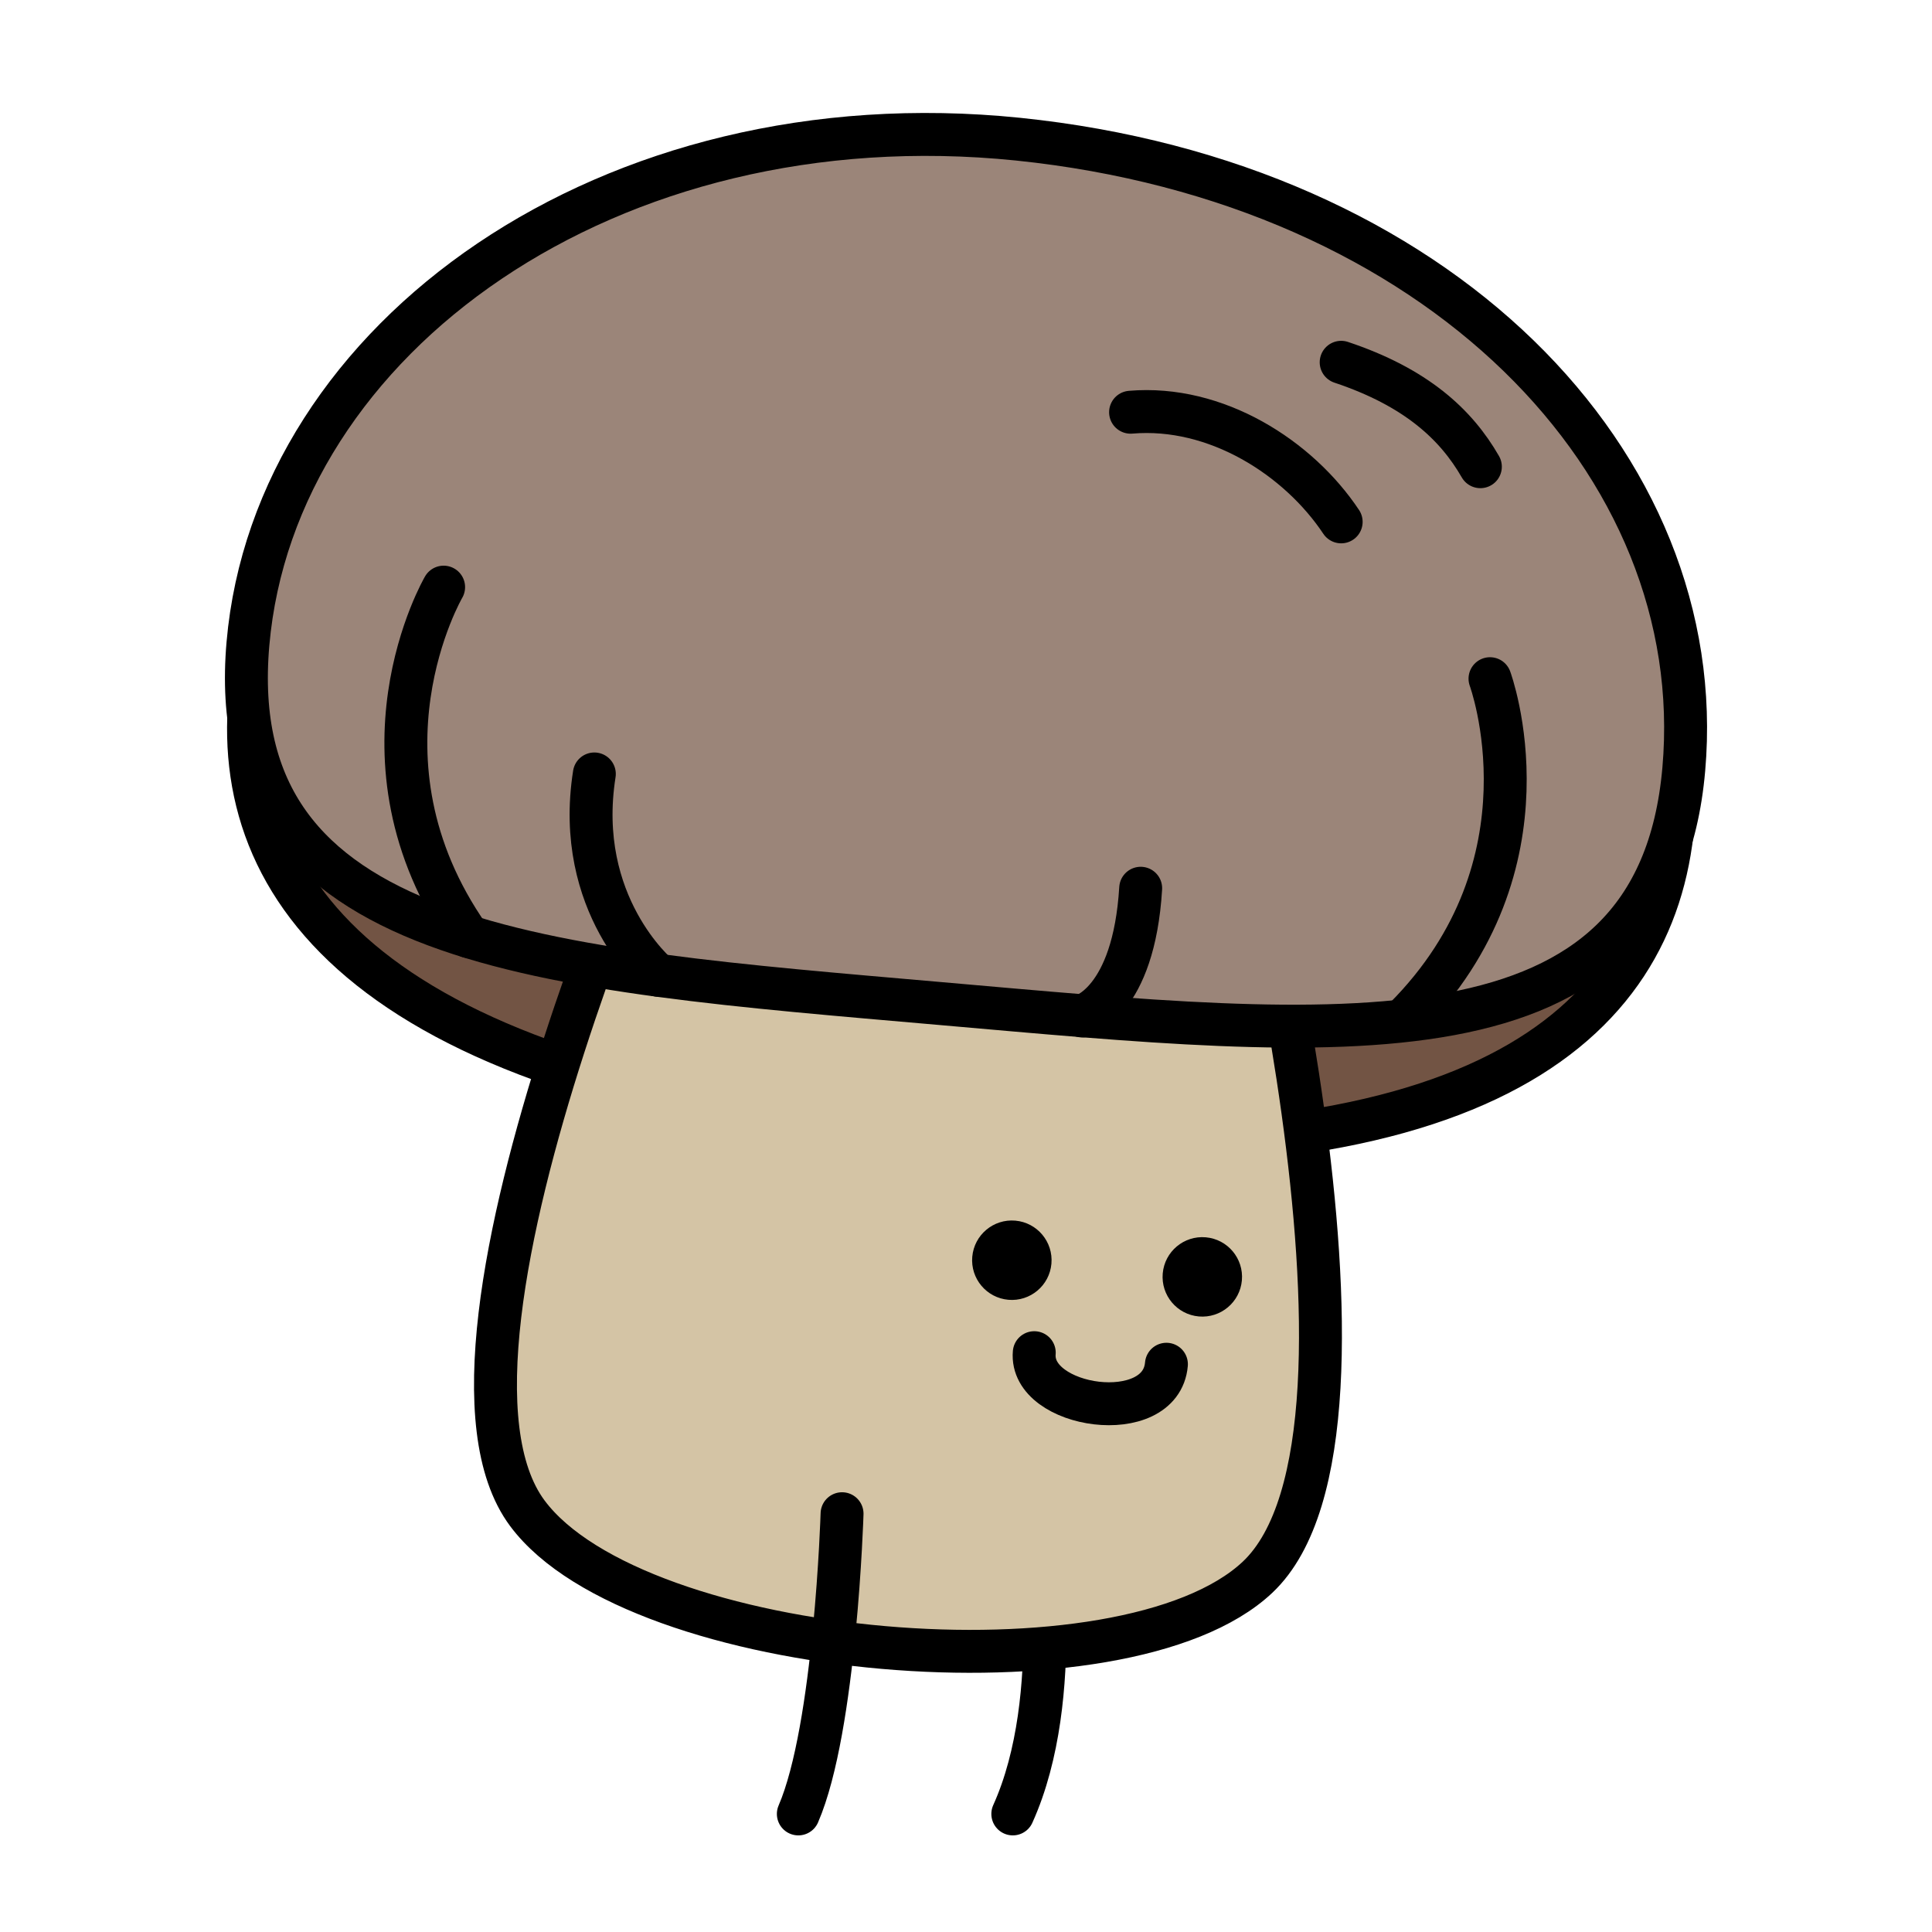 <?xml version="1.0" encoding="UTF-8" standalone="no"?><!DOCTYPE svg PUBLIC "-//W3C//DTD SVG 1.1//EN" "http://www.w3.org/Graphics/SVG/1.1/DTD/svg11.dtd"><svg width="100%" height="100%" viewBox="0 0 600 600" version="1.1" xmlns="http://www.w3.org/2000/svg" xmlns:xlink="http://www.w3.org/1999/xlink" xml:space="preserve" xmlns:serif="http://www.serif.com/" style="fill-rule:evenodd;clip-rule:evenodd;stroke-linecap:round;stroke-miterlimit:10;"><g><path d="M322.018,473.017c0,0 9.092,53.606 -7.482,90.314" style="fill-opacity:0;fill-rule:nonzero;stroke:#000;stroke-width:13.33px;"/><path d="M519.589,255.682c-5.514,63.023 -61.805,112.295 -231.928,97.247c-167.302,-14.801 -215.579,-72.893 -210.065,-135.916c5.514,-63.026 106.35,-76.009 228.403,-65.331c122.053,10.678 219.104,40.974 213.59,104Z" style="fill:#725444;fill-rule:nonzero;"/><path d="M519.589,255.682c-5.514,63.023 -61.805,112.295 -231.928,97.247c-167.302,-14.801 -215.579,-72.893 -210.065,-135.916c5.514,-63.026 106.35,-76.009 228.403,-65.331c122.053,10.678 219.104,40.974 213.59,104Z" style="fill-opacity:0;fill-rule:nonzero;stroke:#000;stroke-width:13.33px;stroke-linejoin:round;stroke-miterlimit:4;"/><path d="M382.436,234.209l-166.274,-14.547c0,0 -92.027,197.152 -52.364,250.331c34.019,45.614 185.312,58.85 226.735,19.837c48.297,-45.483 -8.097,-255.621 -8.097,-255.621Z" style="fill:#d4c4a5;fill-rule:nonzero;"/><path d="M382.436,234.209l-166.274,-14.547c0,0 -92.027,197.152 -52.364,250.331c34.019,45.614 185.312,58.85 226.735,19.837c48.297,-45.483 -8.097,-255.621 -8.097,-255.621Z" style="fill-opacity:0;fill-rule:nonzero;stroke:#000;stroke-width:13.33px;stroke-linejoin:round;stroke-miterlimit:4;"/><path d="M326.529,392.446c-0.594,6.789 -6.578,11.81 -13.367,11.216c-6.786,-0.594 -11.81,-6.577 -11.216,-13.366c0.594,-6.789 6.58,-11.81 13.367,-11.216c6.789,0.594 11.81,6.577 11.216,13.366Z" style="fill-rule:nonzero;"/><path d="M385.679,397.621c-0.594,6.789 -6.577,11.81 -13.366,11.216c-6.787,-0.594 -11.81,-6.577 -11.216,-13.366c0.594,-6.789 6.58,-11.81 13.366,-11.216c6.789,0.594 11.81,6.577 11.216,13.366Z" style="fill-rule:nonzero;"/><path d="M362.242,423.677c-1.72,19.652 -42.552,13.657 -41.043,-3.591" style="fill-opacity:0;fill-rule:nonzero;stroke:#000;stroke-width:13.33px;"/><path d="M522.917,238.883c8.308,-94.96 -76.179,-182.214 -206.766,-195.666c-126.986,-12.981 -230.84,61.694 -239.147,156.653c-8.309,94.962 91.747,101.004 214.881,111.776c123.137,10.774 222.724,22.199 231.032,-72.763Z" style="fill:#9b8579;fill-rule:nonzero;"/><path d="M522.917,238.883c8.308,-94.96 -76.179,-182.214 -206.766,-195.666c-126.986,-12.981 -230.84,61.694 -239.147,156.653c-8.309,94.962 91.747,101.004 214.881,111.776c123.137,10.774 222.724,22.199 231.032,-72.763Z" style="fill-opacity:0;fill-rule:nonzero;stroke:#000;stroke-width:13.33px;stroke-linejoin:round;stroke-miterlimit:4;"/><path d="M137.771,182.34c-0,0 -30.995,53.039 7.79,108.523" style="fill-opacity:0;fill-rule:nonzero;stroke:#000;stroke-width:13.33px;stroke-linejoin:round;stroke-miterlimit:4;"/><path d="M462.732,210.771c0,-0 21.314,57.614 -26.517,105.521" style="fill-opacity:0;fill-rule:nonzero;stroke:#000;stroke-width:13.33px;stroke-linejoin:round;stroke-miterlimit:4;"/><path d="M204.348,302.871c-0,0 -26.187,-21.85 -19.771,-62.515" style="fill-opacity:0;fill-rule:nonzero;stroke:#000;stroke-width:13.33px;stroke-linejoin:round;stroke-miterlimit:4;"/><path d="M336.079,315.518c-0,-0 16.016,-4.156 18.171,-39.666" style="fill-opacity:0;fill-rule:nonzero;stroke:#000;stroke-width:13.33px;stroke-linejoin:round;stroke-miterlimit:4;"/><path d="M261.508,470.097c0,0 -2.036,66.537 -13.579,93.234" style="fill-opacity:0;fill-rule:nonzero;stroke:#000;stroke-width:13.33px;"/><path d="M351.109,128.02c26.62,-2.275 52.176,14.173 65.403,34.051" style="fill-opacity:0;fill-rule:nonzero;stroke:#000;stroke-width:13.33px;"/><path d="M416.512,112.51c23.199,7.743 35.656,19.234 43.231,32.43" style="fill-opacity:0;fill-rule:nonzero;stroke:#000;stroke-width:13.33px;"/></g></svg>